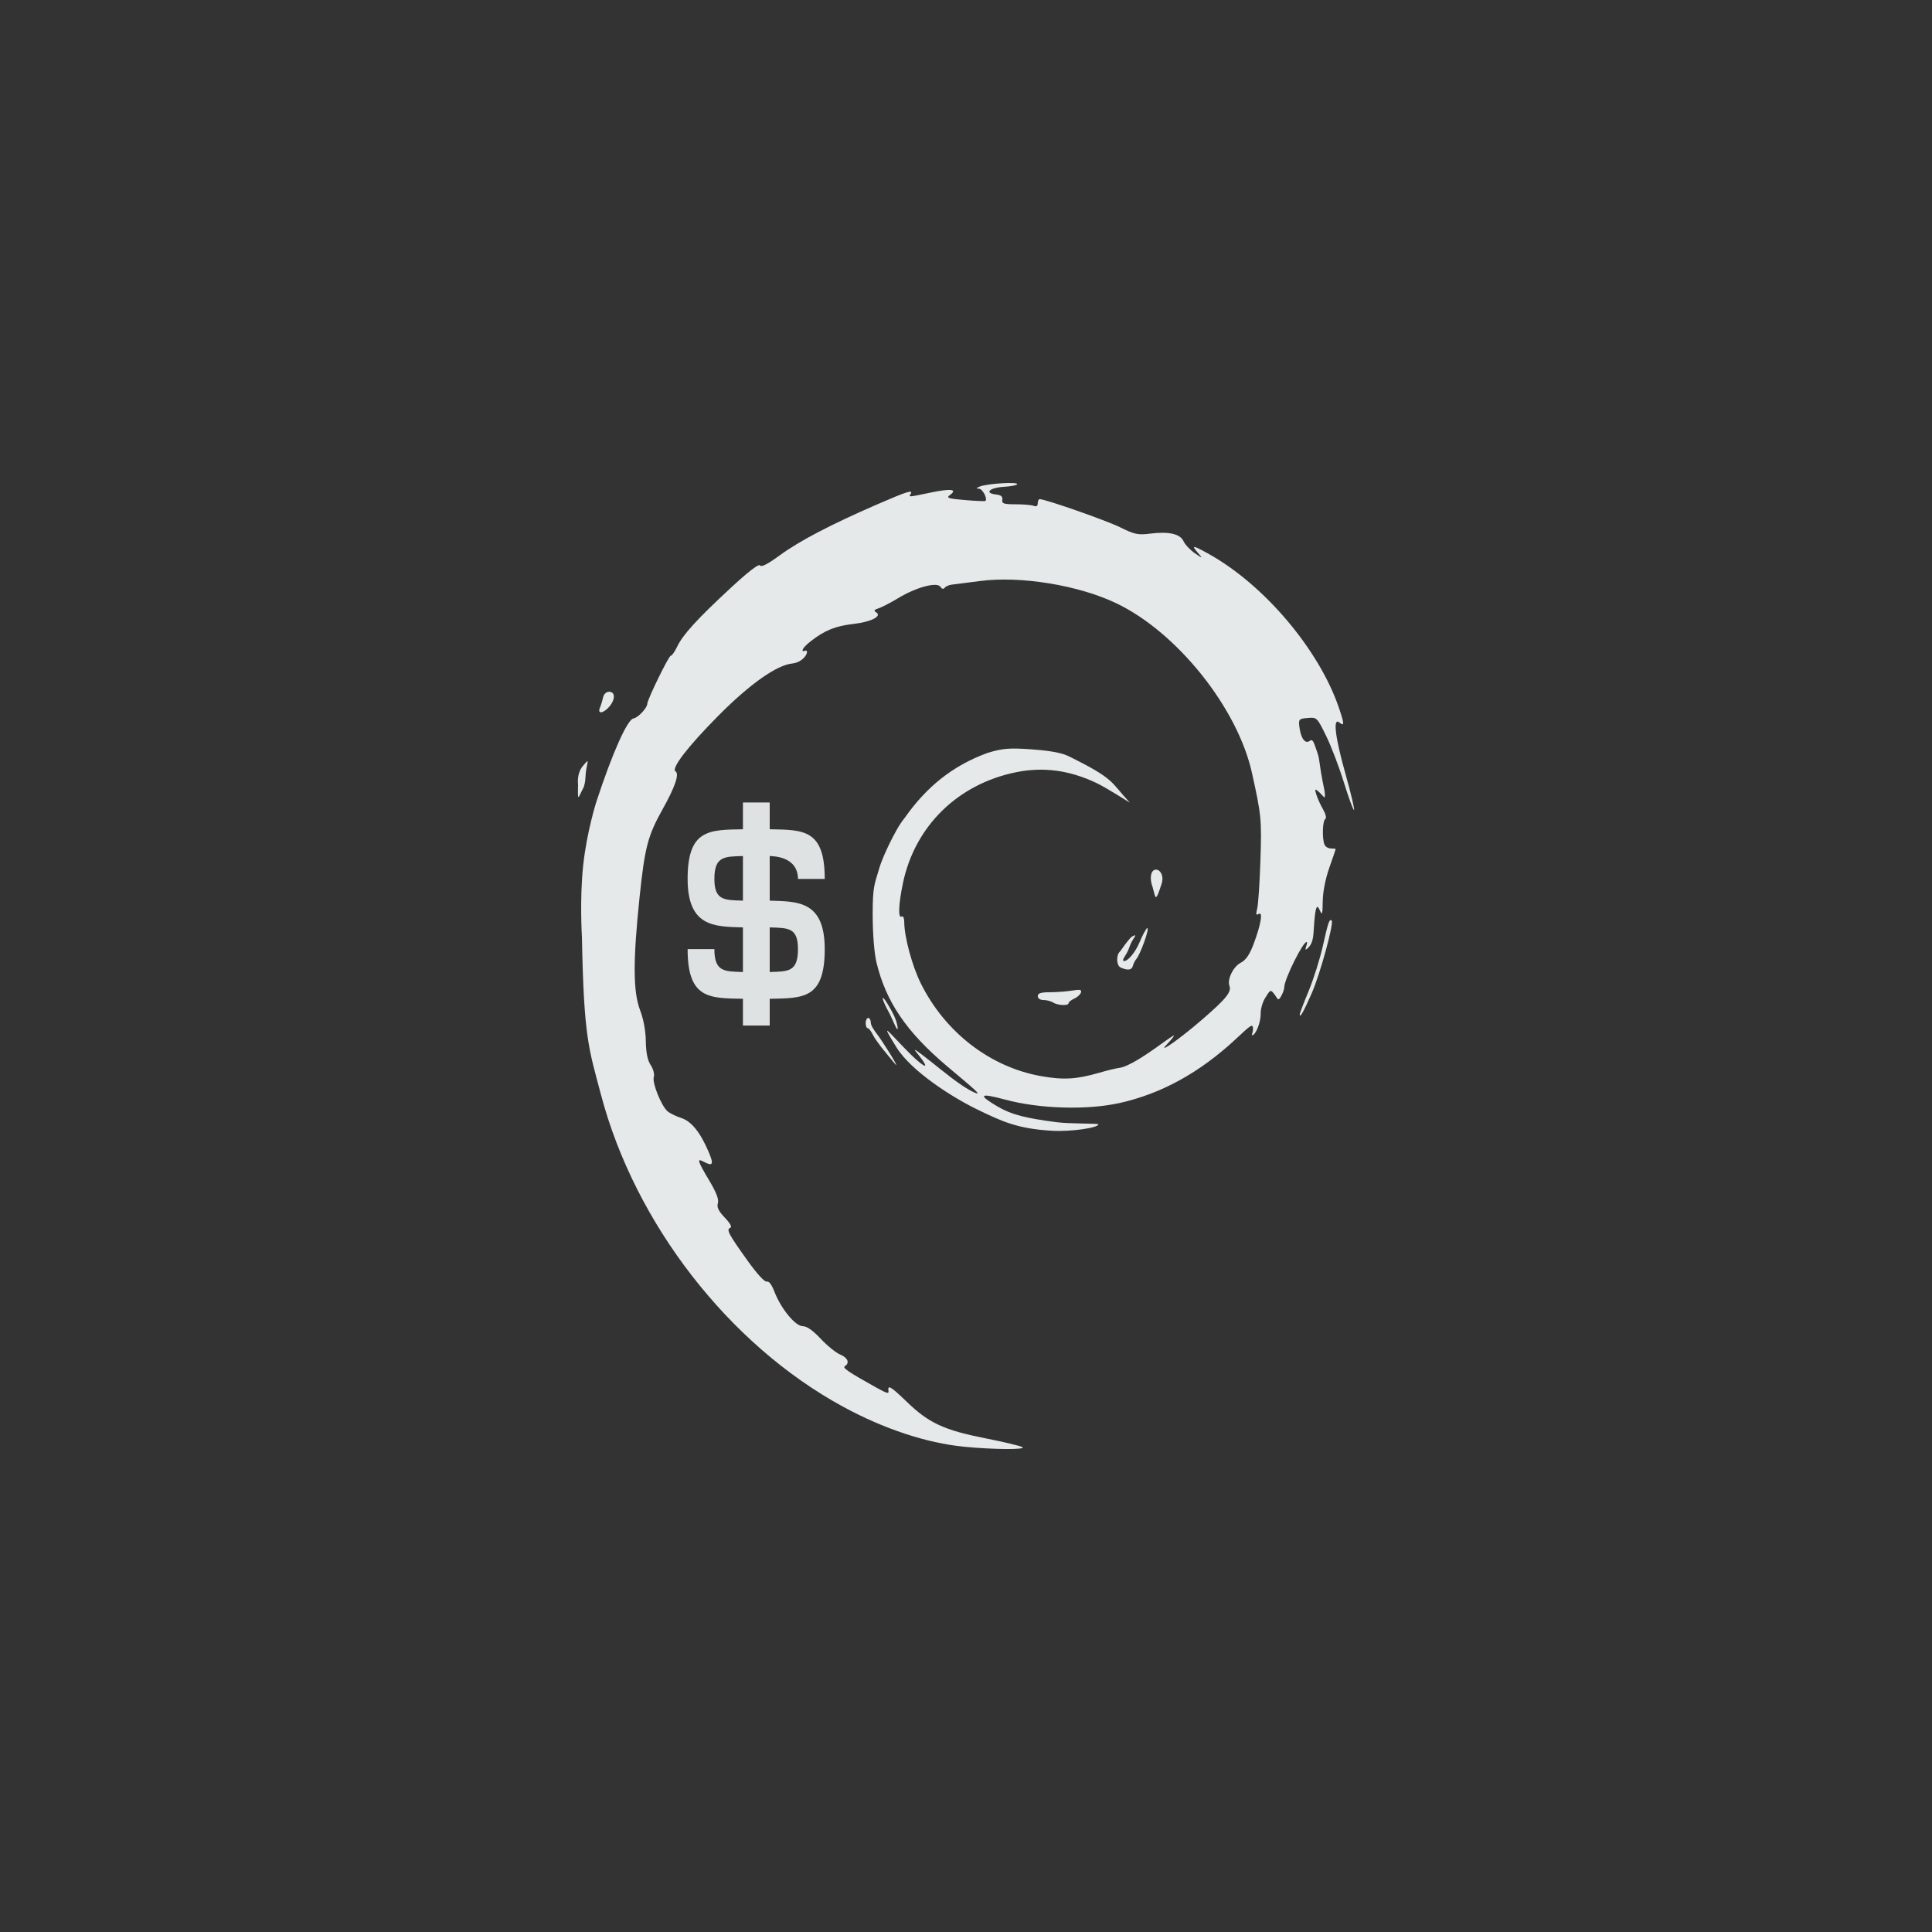 <?xml version="1.0" encoding="UTF-8" standalone="no"?>
<!-- Created with Inkscape (http://www.inkscape.org/) -->

<svg
   width="110mm"
   height="110mm"
   viewBox="0 0 389.764 389.764"
   id="svg2"
   version="1.1"
   inkscape:version="1.1 (c4e8f9ed74, 2021-05-24)"
   sodipodi:docname="os_debian_cli.svg"
   inkscape:export-filename="/home/rain/minidark/icons/os_debian.png"
   inkscape:export-xdpi="29.556362"
   inkscape:export-ydpi="29.556362"
   xmlns:inkscape="http://www.inkscape.org/namespaces/inkscape"
   xmlns:sodipodi="http://sodipodi.sourceforge.net/DTD/sodipodi-0.dtd"
   xmlns="http://www.w3.org/2000/svg"
   xmlns:svg="http://www.w3.org/2000/svg"
   xmlns:rdf="http://www.w3.org/1999/02/22-rdf-syntax-ns#"
   xmlns:cc="http://creativecommons.org/ns#"
   xmlns:dc="http://purl.org/dc/elements/1.1/">
  <rect x="0" y="0" width="389.764" height="389.764" fill="#333333" stroke="none"/>
  <defs
     id="defs4" />
  <sodipodi:namedview
     id="base"
     pagecolor="#21252e"
     bordercolor="#bebebe"
     borderopacity="1"
     inkscape:pageopacity="0"
     inkscape:pageshadow="2"
     inkscape:zoom="1.3880202"
     inkscape:cx="194.88189"
     inkscape:cy="194.52166"
     inkscape:document-units="px"
     inkscape:current-layer="text61068"
     showgrid="false"
     inkscape:window-width="939"
     inkscape:window-height="1027"
     inkscape:window-x="967"
     inkscape:window-y="39"
     inkscape:window-maximized="0"
     units="mm"
     inkscape:showpageshadow="true"
     showguides="true"
     inkscape:guide-bbox="true"
     inkscape:snap-global="true"
     inkscape:snap-bbox="true"
     inkscape:snap-others="true"
     fit-margin-top="0"
     fit-margin-left="0"
     fit-margin-right="0"
     fit-margin-bottom="0"
     inkscape:pagecheckerboard="0" />
  <g
     inkscape:label="Layer 1"
     inkscape:groupmode="layer"
     id="layer1"
     style="opacity:0.96"
     transform="translate(-39.168,88.25)">
    <path
       style="fill:#000000"
       d=""
       id="path4134"
       inkscape:connector-curvature="0" />
    <g
       transform="translate(-141.014,-425.499)"
       style="display:inline"
       inkscape:label="debian vector"
       id="layer3">
      <path
         inkscape:export-ydpi="147.81342"
         inkscape:export-xdpi="147.81342"
         inkscape:export-filename="/home/cathbard/pictures/debian-swirl-500.png"
         sodipodi:nodetypes="csscscsssssssssssssssssssssssssssssssssssssssssssssssssssssssssssssssssssssssssssssssccssssssssssssssssssssssssssssssssssssssssssssssssssssssssssssssccsssssssccssccssssccsssssssccsssssssssccssccsscccsssc"
         id="path2397"
         d="m 374.657,629.109 c -7.523,-0.728 -16.153,-3.586 -24.431,-8.09 -22.985,-12.508 -41.902,-36.879 -48.78,-62.844 -2.5,-9.438 -3.483,-11.509 -3.865,-31.883 0,0 -0.48,-7.632 0.254,-14.475 0.734,-6.843 2.681,-12.897 2.681,-12.897 3.213,-9.78 6.238,-16.552 7.475,-16.734 0.903,-0.133 2.754,-2.104 2.777,-2.958 0.024,-0.874 4.322,-9.675 4.726,-9.675 0.23,0 0.81,-0.825 1.289,-1.834 1.143,-2.41 4.064,-5.613 10.823,-11.872 3.56,-3.297 5.672,-4.916 5.91,-4.53 0.249,0.403 1.554,-0.266 3.973,-2.035 3.972,-2.905 10.24,-6.185 19.557,-10.235 6.183,-2.688 7.424,-3.075 6.845,-2.137 -0.405,0.655 -0.577,0.668 4.13,-0.305 4.058,-0.839 5.393,-0.651 3.775,0.531 -0.769,0.562 -0.317,0.709 3.066,0.995 2.182,0.184 4.036,0.267 4.12,0.183 0.462,-0.462 -0.574,-2.444 -1.291,-2.472 -0.645,-0.025 -0.6,-0.132 0.19,-0.45 1.433,-0.577 7.513,-0.969 7.513,-0.484 0,0.217 -1.206,0.465 -2.68,0.551 -2.886,0.169 -4.043,1.267 -1.626,1.544 1.052,0.121 1.413,0.418 1.303,1.074 -0.13,0.771 0.27,0.907 2.678,0.907 1.557,0 3.199,0.142 3.65,0.315 0.538,0.206 0.82,0.028 0.82,-0.518 0,-0.458 0.177,-0.833 0.393,-0.833 1.158,0 13.481,4.316 16.26,5.695 2.851,1.415 3.571,1.567 5.982,1.266 3.82,-0.477 6.098,0.038 6.78,1.534 0.306,0.673 1.333,1.762 2.281,2.421 1.492,1.037 1.602,1.058 0.817,0.153 -1.517,-1.75 -1.524,-1.952 1.759,-0.143 11.701,6.451 22.546,19.727 26.415,30.972 1.176,3.417 1.213,4.027 0.195,3.182 -1.389,-1.153 -0.919,2.837 1.236,10.493 1.103,3.918 1.859,7.125 1.68,7.124 -0.179,-7e-5 -1.099,-2.507 -2.044,-5.57 -0.945,-3.063 -2.553,-7.273 -3.572,-9.353 -1.832,-3.739 -1.875,-3.782 -3.722,-3.627 -1.743,0.146 -1.856,0.26 -1.686,1.711 0.254,2.162 0.996,3.38 1.858,3.049 0.401,-0.154 0.691,-0.825 1.233,0.667 1.059,2.92 0.769,2.386 1.28,5.575 0.428,2.673 0.998,4.407 0.724,4.981 -0.079,0.166 -0.719,-0.717 -1.194,-1.112 -0.778,-0.646 -0.826,-0.589 -0.477,0.574 0.213,0.71 0.818,2.043 1.344,2.961 0.552,0.962 0.749,1.798 0.465,1.974 -0.547,0.338 -0.668,3.844 -0.178,5.123 0.173,0.451 0.756,0.82 1.295,0.82 0.539,0 0.98,0.058 0.979,0.13 -10e-4,0.071 -0.579,1.762 -1.284,3.757 -0.777,2.197 -1.299,4.853 -1.326,6.736 -0.038,2.719 -0.115,2.946 -0.613,1.814 -0.514,-1.17 -0.833,-0.959 -1.113,2.591 -0.176,2.231 -0.045,3.847 -1.207,5.004 -1.209,1.204 0.066,-1.006 -0.3,-1.146 -0.667,-0.256 -4.514,7.475 -4.527,9.096 -0.003,0.427 -0.261,1.095 -0.485,1.534 -0.81,1.588 -0.813,0.791 -1.536,-0.139 -0.772,-0.992 -0.803,-0.86 -1.828,0.772 -0.551,0.877 -0.938,2.308 -0.914,3.149 0.052,1.816 -1.032,4.385 -1.71,4.385 -0.265,0 0.261,-0.571 0.147,-1.539 -0.103,-0.875 -0.732,-0.208 -3.546,2.397 -7.276,6.736 -15.003,10.971 -23.401,12.825 -6.593,1.455 -16.165,1.163 -23.073,-0.706 -5.149,-1.393 -5.564,-0.986 -1.452,1.424 2.796,1.638 5.677,2.331 11.852,3.142 2.712,0.354 8.44,0.21 8.44,0.435 0,0.694 -5.572,1.529 -9.451,1.288 -6.776,-0.422 -9.82,-1.765 -15.169,-4.384 -4.93,-2.413 -13.142,-7.636 -16.131,-12.469 -3.646,-5.895 -1.472,-2.915 2.635,1.196 1.665,1.667 3.673,3.317 3.076,2.139 -0.94,-1.857 -4.592,-5.026 1.335,-0.371 2.097,1.647 5.807,4.785 8.355,6.015 2.58,1.245 -0.225,-0.955 -5.129,-5.099 -8.494,-7.176 -12.386,-13.234 -14.258,-20.865 -0.472,-1.924 -0.782,-5.706 -0.793,-9.679 -0.016,-5.914 0.399,-6.212 1.294,-9.327 0.47,-1.638 1.55,-3.979 2.215,-5.319 0.653,-1.315 1.814,-3.597 2.927,-4.922 4.329,-6.176 9.565,-10.513 16.708,-13.128 3.018,-0.918 4.343,-1.035 8.549,-0.757 3.043,0.201 6.158,0.581 7.828,1.405 9.484,4.681 8.36,5.105 12.35,9.36 0.104,0.111 -4.602,-2.941 -6.718,-3.945 -5.467,-2.596 -10.735,-3.3 -16.254,-2.172 -11.753,2.403 -20.382,10.871 -22.796,22.372 -0.893,4.251 -1.007,7.197 -0.261,6.736 0.298,-0.184 0.522,0.299 0.527,1.135 0.019,3.004 1.593,8.833 3.332,12.337 4.91,9.892 13.987,16.895 24.269,18.724 4.512,0.803 7.153,0.648 11.769,-0.692 1.567,-0.455 3.376,-0.893 4.018,-0.974 1.838,-0.232 5.372,-2.645 7.202,-3.928 3.202,-2.244 5.495,-4.136 2.186,-0.58 -1.479,1.589 2.427,-1.009 7.319,-5.237 4.849,-4.191 5.976,-5.587 5.503,-6.82 -0.49,-1.278 0.785,-3.869 2.286,-4.646 1.036,-0.536 1.783,-1.618 2.582,-3.741 1.489,-3.957 1.948,-6.664 1.034,-6.099 -0.523,0.323 -0.589,0.079 -0.294,-1.085 0.209,-0.826 0.501,-5.223 0.65,-9.772 0.267,-8.19 0.179,-9.098 -1.719,-17.638 -2.908,-13.085 -15.088,-28.311 -27.341,-34.178 -7.649,-3.662 -19.389,-5.571 -27.58,-4.485 -2.532,0.336 -5.071,0.662 -5.641,0.725 -0.57,0.063 -1.211,0.347 -1.425,0.632 -0.246,0.328 -0.557,0.257 -0.848,-0.195 -0.67,-1.04 -4.849,0.069 -8.459,2.244 -1.575,0.949 -3.391,1.892 -4.036,2.097 -0.905,0.287 -1.01,0.473 -0.459,0.813 1.223,0.756 -1.026,1.923 -4.463,2.315 -3.8,0.433 -5.903,1.319 -8.634,3.416 -2.2,1.69 -1.91,2.288 -1.4,2.048 1.237,-0.582 0.275,2.26 -2.507,2.548 -2.997,0.308 -8.344,3.958 -14.92,10.6 -6.126,6.188 -9.497,10.576 -8.567,11.151 0.813,0.502 -0.093,3.149 -2.624,7.672 -2.961,5.291 -3.577,7.642 -4.626,17.67 -1.352,12.924 -1.323,19.139 0.109,22.857 0.68,1.765 1.117,4.14 1.149,6.239 0.035,2.323 0.345,3.838 0.985,4.816 0.529,0.809 0.799,1.854 0.621,2.413 -0.362,1.142 1.505,5.797 2.767,6.896 0.472,0.412 1.708,1.021 2.747,1.354 2.077,0.666 3.863,2.879 5.578,6.909 1.055,2.479 0.824,2.913 -1.023,1.925 -1.426,-0.763 -1.272,-0.236 1.101,3.758 1.469,2.473 2,3.865 1.762,4.616 -0.252,0.793 0.115,1.556 1.394,2.903 1.12,1.179 1.507,1.911 1.092,2.063 -0.847,0.309 -0.318,1.298 3.626,6.79 1.832,2.55 3.364,4.204 3.756,4.053 0.412,-0.158 0.988,0.598 1.524,2.003 1.309,3.428 4.23,6.994 5.73,6.994 0.829,0 2.051,0.856 3.623,2.536 1.305,1.395 3.063,2.822 3.907,3.172 1.563,0.647 1.998,1.717 0.959,2.359 -0.533,0.329 0.702,1.167 6.385,4.334 2.081,1.159 2.515,1.282 2.42,0.683 -0.213,-1.349 0.445,-0.965 3.649,2.128 4.497,4.342 7.53,5.75 15.981,7.422 3.629,0.718 6.948,1.508 7.375,1.756 0.952,0.552 -5.749,0.512 -11.774,-0.071 z m -16.739,-80.674 c -0.934,-1.283 -1.227,-1.635 -1.631,-2.415 -0.404,-0.78 -0.796,-1.335 -1.033,-1.335 -0.237,0 -0.431,-0.466 -0.431,-1.036 0,-0.57 0.233,-1.036 0.518,-1.036 0.285,0 0.518,0.435 0.518,0.966 0,0.532 0.664,1.522 1.192,2.202 1.015,1.308 4.19,6.324 3.917,6.324 -0.089,0 -2.631,-3.168 -3.051,-3.671 z m 1.773,-6.599 c -2.212,-4.023 -1.721,-4.56 0.56,-0.285 0.912,1.71 1.145,3.277 0.98,3.327 -0.206,0.062 -0.763,-1.464 -1.54,-3.042 z m 82.7,0.057 c 0,-0.206 0.816,-2.347 1.814,-4.756 0.998,-2.41 2.292,-6.528 2.876,-9.151 1.049,-4.708 1.31,-5.453 1.755,-5.008 0.488,0.488 -2.333,10.784 -3.997,14.584 -1.659,3.788 -2.448,5.185 -2.448,4.331 z m -49.742,-2.389 c -0.427,-0.276 -1.302,-0.506 -1.943,-0.51 -0.687,-0.005 -1.166,-0.327 -1.166,-0.785 0,-0.581 0.621,-0.779 2.461,-0.783 1.354,-0.003 3.367,-0.155 4.474,-0.338 1.592,-0.263 1.964,-0.181 1.78,0.394 -0.128,0.4 -0.742,0.957 -1.365,1.238 -0.623,0.281 -1.132,0.689 -1.132,0.907 0,0.562 -2.183,0.475 -3.109,-0.123 z m 13.601,-7.079 c -0.804,-0.324 -0.956,-2.379 -0.177,-3.158 0.318,-0.318 0.649,-0.932 1.273,-1.725 0.445,-0.565 0.94,-1.222 1.319,-1.41 1.32,-0.653 -0.065,0.392 -0.655,2.24 -0.476,1.49 -1.677,2.622 -1.124,2.745 0.717,0.16 2.302,-1.607 3.22,-3.841 0.515,-1.252 1.333,-2.792 1.529,-2.793 0.508,-0.003 -1.373,5.273 -2.22,6.254 -0.388,0.45 -0.614,1.104 -0.706,1.425 -0.322,1.128 -1.736,0.597 -2.461,0.264 z m 6.467,-16.193 c -0.682,-1.777 -0.389,-3.541 0.679,-3.541 0.864,0 1.661,1.249 1.122,2.889 -1.225,3.73 -1.157,3.083 -1.801,0.651 z M 296.798,495.591 c -0.203,-2.061 0.493,-3.244 0.959,-3.797 1.764,-2.095 0.632,-0.535 0.541,2.242 -0.04,1.233 -0.316,1.736 -0.328,1.95 -1.211,2.308 -1.249,3.284 -1.172,-0.396 z m 4.408,-15.544 c 0.21,-0.499 0.495,-1.431 0.634,-2.073 0.153,-0.707 0.637,-1.166 1.229,-1.166 1.27,0 1.275,1.57 0.008,3.03 -1.186,1.367 -2.416,1.504 -1.871,0.209 z"
         style="fill:#ecf0f1;fill-opacity:1;stroke:none;stroke-width:2;stroke-miterlimit:4;stroke-dasharray:none;stroke-opacity:1"
         inkscape:connector-curvature="0" />
      <g
         aria-label="$"
         id="text61068"
         style="font-size:60px;line-height:1.25;font-family:'Hurmit Nerd Font';-inkscape-font-specification:'Hurmit Nerd Font';text-align:end;letter-spacing:0px;text-anchor:end;fill:#ecf0f1;fill-opacity:0.961;stroke-width:0.938">
        <path
           d="m 330.064,499.145 v 5.4 c -6.84,0.12 -11.16,0 -11.16,10.02 0,9.78 5.52,9.6 11.16,9.78 v 9 c -3.72,-0.12 -5.76,0 -5.76,-4.62 h -5.4 c 0,10.02 4.32,9.9 11.16,10.02 v 5.4 h 5.4 v -5.4 c 6.84,-0.12 11.1,0 11.1,-10.02 0,-9.78 -5.46,-9.6 -11.1,-9.78 v -9 c 3.72,0.12 5.7,1.8 5.7,4.62 h 5.4 c 0,-10.02 -4.26,-9.9 -11.1,-10.02 v -5.4 z m 0,10.8 v 9 c -3.72,-0.12 -5.76,0 -5.76,-4.38 0,-4.62 2.04,-4.5 5.76,-4.62 z m 5.4,23.4 v -9 c 3.72,0.12 5.7,0 5.7,4.38 0,4.62 -1.98,4.5 -5.7,4.62 z"
           id="path480" />
      </g>
    </g>
  </g>
</svg>
